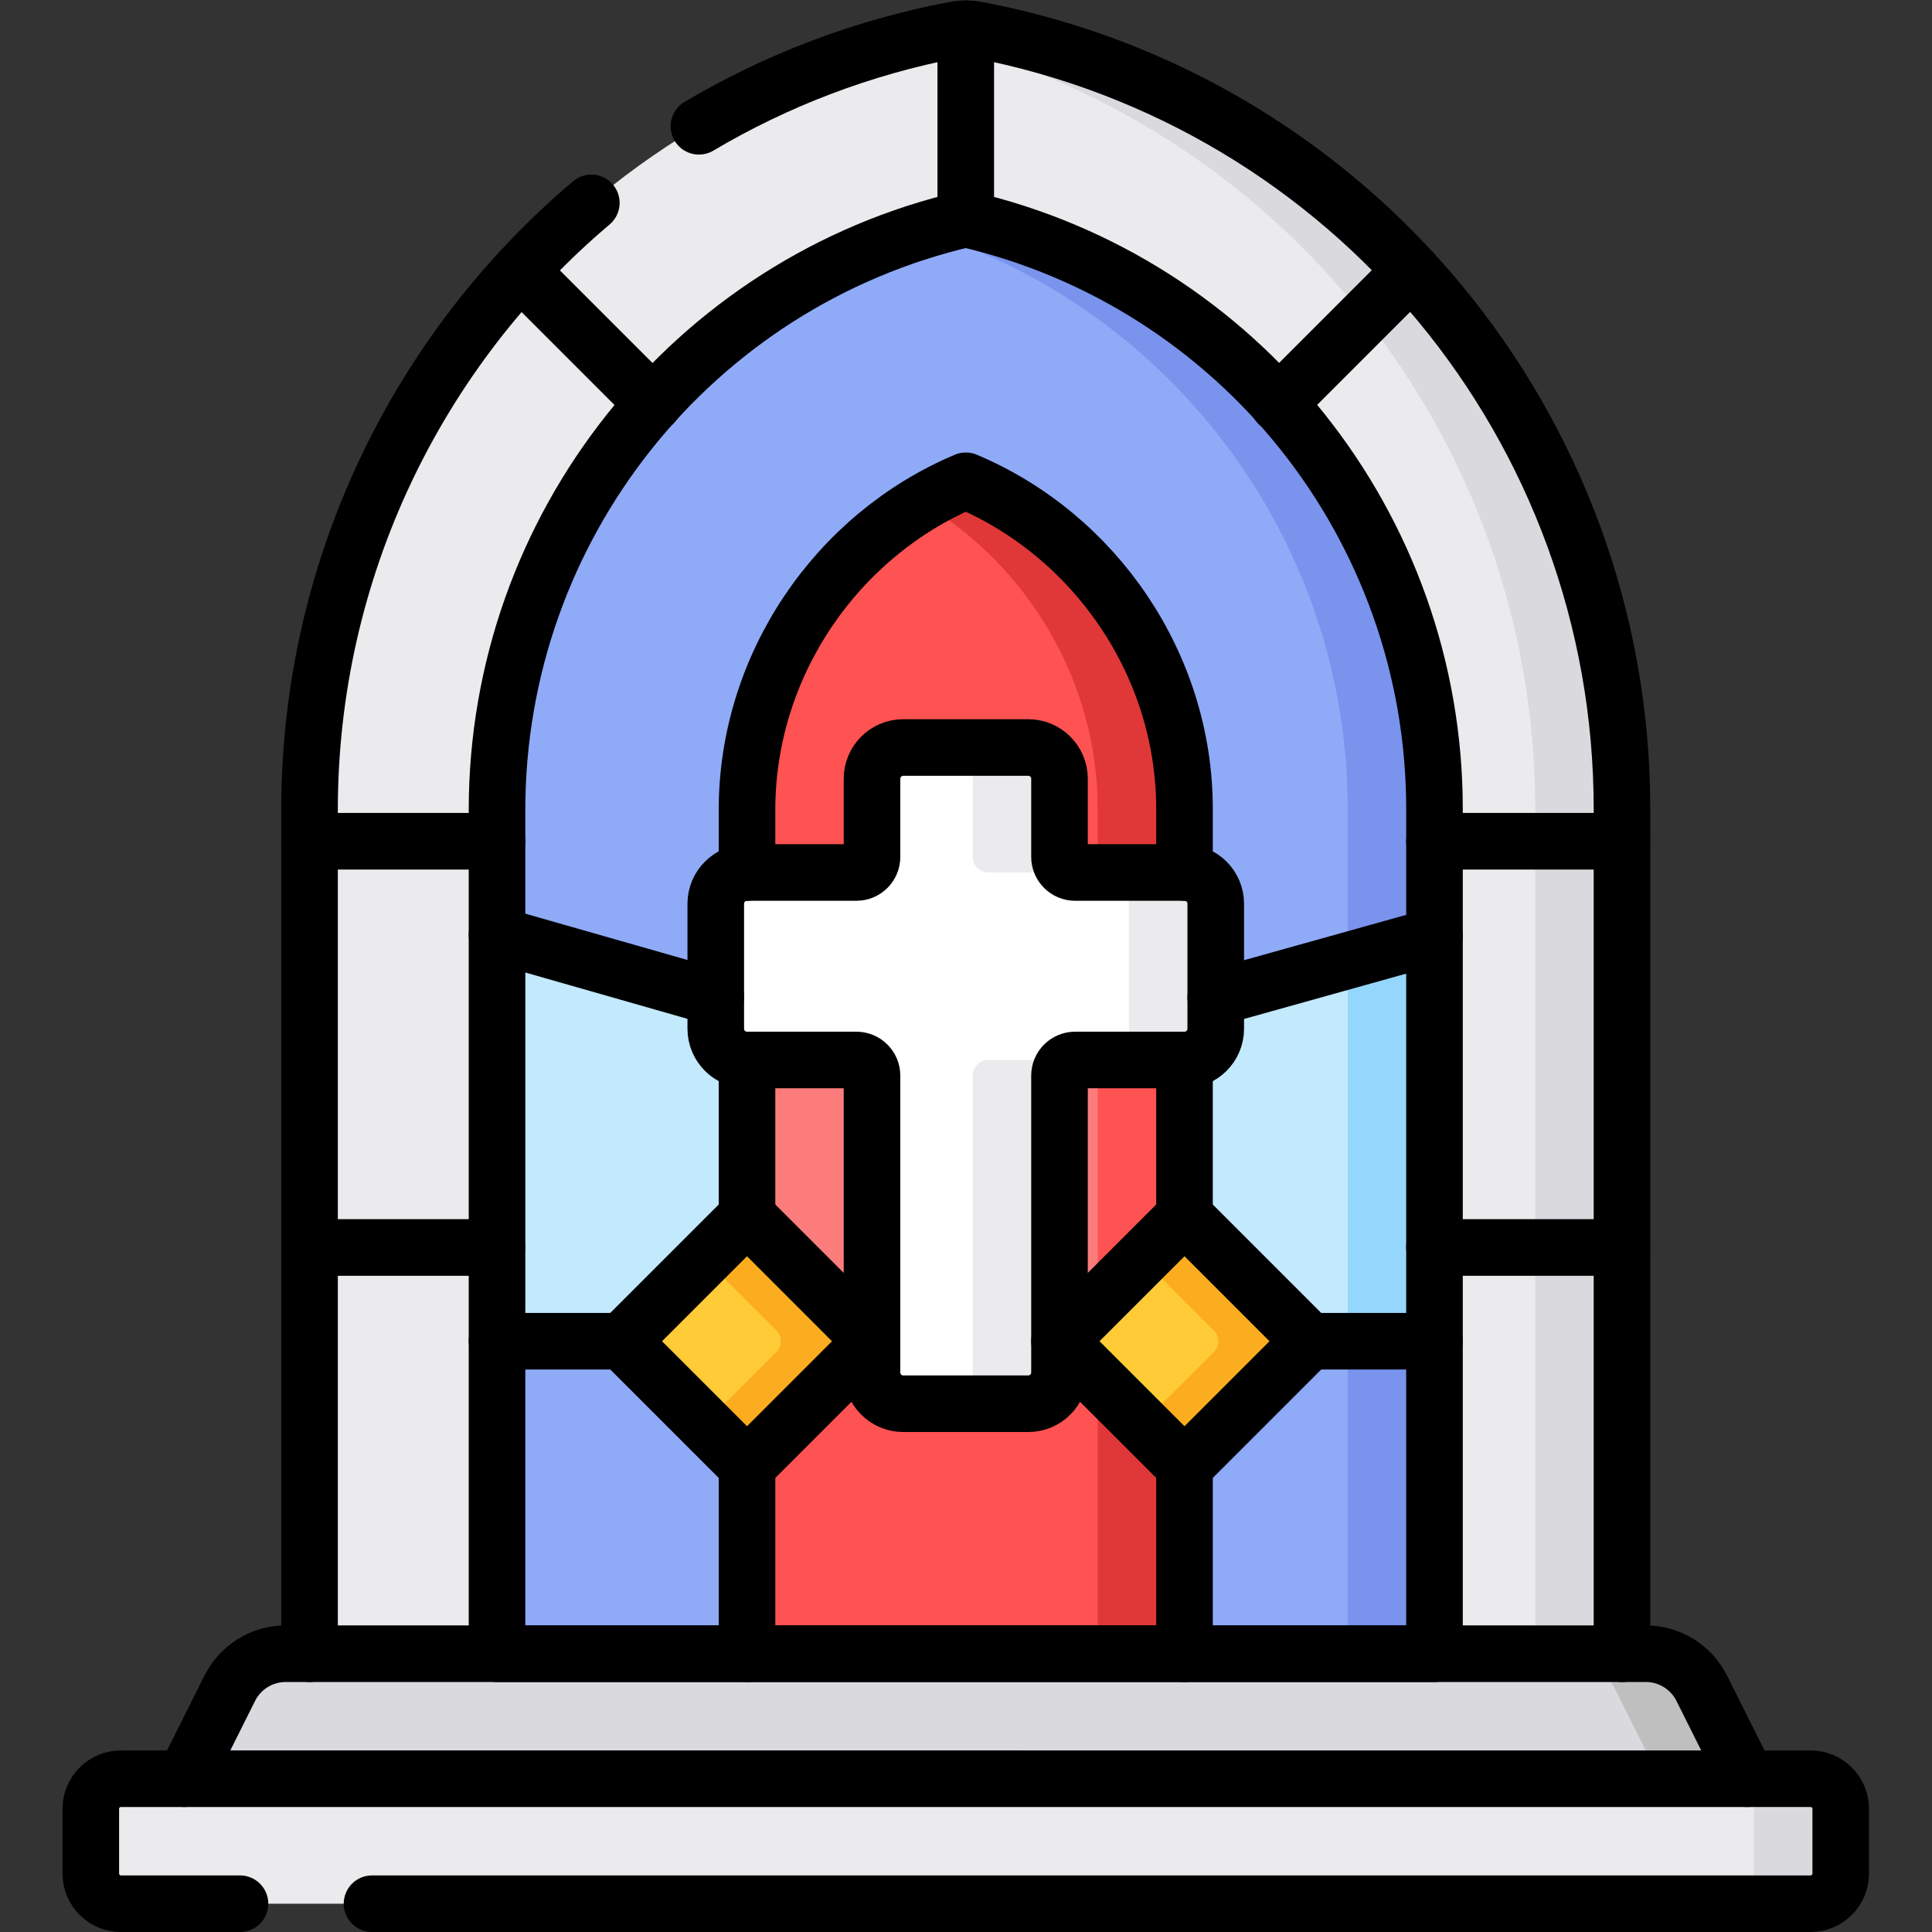 <?xml version="1.0" encoding="UTF-8" standalone="no"?>
<!-- Created with Inkscape (http://www.inkscape.org/) -->

<svg
   version="1.1"
   id="svg441"
   xml:space="preserve"
   width="682.667"
   height="682.667"
   viewBox="0 0 682.667 682.667"
   xmlns="http://www.w3.org/2000/svg"
   xmlns:svg="http://www.w3.org/2000/svg"><rect x="0" y="0" width="682.667" height="682.667" fill="#333333" stroke="none"/><defs
     id="defs445"><clipPath
       clipPathUnits="userSpaceOnUse"
       id="clipPath455"><path
         d="M 0,512 H 512 V 0 H 0 Z"
         id="path453" /></clipPath></defs><g
     id="g447"
     transform="matrix(1.333,0,0,-1.333,0,682.667)"><g
       id="g449"><g
         id="g451"
         clip-path="url(#clipPath455)"><g
           id="g457"
           transform="translate(82.05,65.11)"><path
             d="m 0,0 v 232.334 c 0,100.913 71.72,187.881 170.85,206.763 2.048,0.39 4.152,0.39 6.2,0 v 0 C 276.181,420.215 347.9,333.545 347.9,232.632 V 0 Z"
             style="fill:#ebeaec;fill-opacity:1;fill-rule:nonzero;stroke:none"
             id="path459" /></g><g
           id="g461"
           transform="translate(259.1,504.207)"><path
             d="m 0,0 v 0 c -2.048,0.39 -4.152,0.39 -6.2,0 -2.823,-0.538 -5.621,-1.138 -8.398,-1.785 94.753,-22.054 162.448,-106.642 162.448,-204.68 v -232.633 h 23 v 232.633 C 170.85,-105.552 99.13,-18.882 0,0"
             style="fill:#dad9dd;fill-opacity:1;fill-rule:nonzero;stroke:none"
             id="path463" /></g><g
           id="g465"
           transform="translate(380.25,263.922)"><path
             d="M 0,0 V 33.82 C 0,108.649 -51.877,173.406 -124.249,190.155 -196.618,173.393 -248.5,108.514 -248.5,33.523 V 0.361 l 16.567,-53.841 -16.567,-53.842 v -91.491 H 0 v 91.491 l -11.5,53.842 z"
             style="fill:#8faaf7;fill-opacity:1;fill-rule:nonzero;stroke:none"
             id="path467" /></g><g
           id="g469"
           transform="translate(380.25,263.922)"><path
             d="m 0,0 v 33.82 c 0,74.829 -51.877,139.586 -124.249,156.335 -3.894,-0.902 -7.724,-1.951 -11.495,-3.126 C -69.444,166.394 -23,104.619 -23,33.82 V -198.813 H 0 v 91.491 l -11.5,53.842 z"
             style="fill:#7a93ed;fill-opacity:1;fill-rule:nonzero;stroke:none"
             id="path471" /></g><g
           id="g473"
           transform="translate(131.75,156.6)"><path
             d="M 0,0 H 66.267 182.233 248.5 V 107.322 L 190.517,91.117 H 57.983 L 0,107.683 Z"
             style="fill:#c3e9fc;fill-opacity:1;fill-rule:nonzero;stroke:none"
             id="path475" /></g><g
           id="g477"
           transform="translate(313.983,297.743)"><path
             d="M 0,0 C 0,38.09 -23.623,72.48 -57.971,86.936 -92.333,72.452 -115.967,37.942 -115.967,-0.297 v -49.729 l 14.304,-45.558 -14.304,-45.559 v -91.201 H 0 v 91.201 L -13.978,-95.584 0,-50.026 Z"
             style="fill:#ff5252;fill-opacity:1;fill-rule:nonzero;stroke:none"
             id="path479" /></g><g
           id="g481"
           transform="translate(313.983,247.717)"><path
             d="m 0,0 v 50.026 c 0,38.09 -23.623,72.48 -57.971,86.935 -3.984,-1.678 -7.816,-3.638 -11.491,-5.83 C -41.46,114.455 -23,83.691 -23,50.026 V -182.318 H 0 v 91.201 l -13.978,45.558 z"
             style="fill:#e03838;fill-opacity:1;fill-rule:nonzero;stroke:none"
             id="path483" /></g><path
           d="m 198.017,156.6 h 115.967 v 91.117 H 198.017 Z"
           style="fill:#fc7c7c;fill-opacity:1;fill-rule:nonzero;stroke:none"
           id="path485" /><path
           d="m 290.983,156.6 h 23 v 91.117 h -23 z"
           style="fill:#ff5252;fill-opacity:1;fill-rule:nonzero;stroke:none"
           id="path487" /><g
           id="g489"
           transform="translate(357.25,156.6)"><path
             d="M 0,0 H 23 V 107.322 L 0,100.894 Z"
             style="fill:#95d6fc;fill-opacity:1;fill-rule:nonzero;stroke:none"
             id="path491" /></g><g
           id="g493"
           transform="translate(344.288,153.772)"><path
             d="m 0,0 -27.477,-27.477 c -1.562,-1.562 -4.094,-1.562 -5.656,0 L -60.61,0 c -1.562,1.562 -1.562,4.095 0,5.657 l 27.477,27.476 c 1.562,1.562 4.094,1.562 5.656,0 L 0,5.657 C 1.562,4.095 1.562,1.562 0,0"
             style="fill:#ffcb37;fill-opacity:1;fill-rule:nonzero;stroke:none"
             id="path495" /></g><g
           id="g497"
           transform="translate(344.288,159.428)"><path
             d="m 0,0 -27.477,27.477 c -1.562,1.562 -4.094,1.562 -5.656,0 L -41.558,19.052 -22.506,0 c 1.562,-1.562 1.562,-4.095 0,-5.657 l -19.052,-19.051 8.425,-8.425 c 1.562,-1.562 4.094,-1.562 5.656,0 L 0,-5.657 C 1.562,-4.095 1.562,-1.562 0,0"
             style="fill:#fcac1f;fill-opacity:1;fill-rule:nonzero;stroke:none"
             id="path499" /></g><g
           id="g501"
           transform="translate(228.321,153.772)"><path
             d="m 0,0 -27.476,-27.477 c -1.563,-1.562 -4.095,-1.562 -5.657,0 L -60.609,0 c -1.563,1.562 -1.563,4.095 0,5.657 l 27.476,27.476 c 1.562,1.562 4.094,1.562 5.657,0 L 0,5.657 C 1.562,4.095 1.562,1.562 0,0"
             style="fill:#ffcb37;fill-opacity:1;fill-rule:nonzero;stroke:none"
             id="path503" /></g><g
           id="g505"
           transform="translate(228.321,159.428)"><path
             d="m 0,0 -27.476,27.477 c -1.563,1.562 -4.095,1.562 -5.657,0 L -41.558,19.052 -22.506,0 c 1.563,-1.562 1.563,-4.095 0,-5.657 l -19.052,-19.051 8.425,-8.425 c 1.562,-1.562 4.094,-1.562 5.657,0 L 0,-5.657 C 1.562,-4.095 1.562,-1.562 0,0"
             style="fill:#fcac1f;fill-opacity:1;fill-rule:nonzero;stroke:none"
             id="path507" /></g><g
           id="g509"
           transform="translate(313.983,280.85)"><path
             d="m 0,0 h -28.992 c -2.287,0 -4.141,1.854 -4.141,4.142 V 24.85 c 0,4.575 -3.709,8.283 -8.284,8.283 H -74.55 c -4.575,0 -8.283,-3.708 -8.283,-8.283 V 4.142 C -82.833,1.854 -84.687,0 -86.975,0 h -28.992 c -4.574,0 -8.283,-3.708 -8.283,-8.284 v -33.133 c 0,-4.575 3.709,-8.283 8.283,-8.283 h 28.992 c 2.288,0 4.142,-1.854 4.142,-4.142 v -78.691 c 0,-4.575 3.708,-8.284 8.283,-8.284 h 33.133 c 4.575,0 8.284,3.709 8.284,8.284 v 78.691 c 0,2.288 1.854,4.142 4.141,4.142 L 0,-49.7 c 4.575,0 8.283,3.708 8.283,8.283 V -8.284 C 8.283,-3.708 4.575,0 0,0"
             style="fill:#ffffff;fill-opacity:1;fill-rule:nonzero;stroke:none"
             id="path511" /></g><g
           id="g513"
           transform="translate(313.983,280.85)"><path
             d="m 0,0 h -23 c 4.575,0 8.283,-3.708 8.283,-8.283 v -33.134 c 0,-4.575 -3.708,-8.283 -8.283,-8.283 H 0 c 4.575,0 8.283,3.708 8.283,8.283 V -8.283 C 8.283,-3.708 4.575,0 0,0"
             style="fill:#ebeaec;fill-opacity:1;fill-rule:nonzero;stroke:none"
             id="path515" /></g><g
           id="g517"
           transform="translate(257.85,305.7)"><path
             d="m 0,0 v -20.708 c 0,-2.288 1.854,-4.142 4.142,-4.142 h 23 c -2.288,0 -4.142,1.854 -4.142,4.142 V 0 c 0,4.575 -3.708,8.283 -8.283,8.283 h -23 C -3.708,8.283 0,4.575 0,0"
             style="fill:#ebeaec;fill-opacity:1;fill-rule:nonzero;stroke:none"
             id="path519" /></g><g
           id="g521"
           transform="translate(257.85,227.008)"><path
             d="m 0,0 v -78.691 c 0,-4.576 -3.708,-8.284 -8.283,-8.284 h 23 c 4.575,0 8.283,3.708 8.283,8.284 V 0 c 0,2.288 1.854,4.142 4.142,4.142 h -23 C 1.854,4.142 0,2.288 0,0"
             style="fill:#ebeaec;fill-opacity:1;fill-rule:nonzero;stroke:none"
             id="path523" /></g><g
           id="g525"
           transform="translate(463.084,40.633)"><path
             d="m 0,0 -11.988,23.976 c -2.806,5.612 -8.543,9.157 -14.818,9.157 h -360.555 c -6.275,0 -12.012,-3.545 -14.818,-9.157 L -414.167,0 V -16.566 H 0 Z"
             style="fill:#dad9dd;fill-opacity:1;fill-rule:nonzero;stroke:none"
             id="path527" /></g><g
           id="g529"
           transform="translate(451.096,64.609)"><path
             d="m 0,0 c -2.806,5.612 -8.543,9.158 -14.818,9.158 h -23.083 c 6.275,0 12.011,-3.546 14.818,-9.158 l 11.987,-23.976 v -16.566 h 23.084 v 16.566 z"
             style="fill:#bfbfbf;fill-opacity:1;fill-rule:nonzero;stroke:none"
             id="path531" /></g><g
           id="g533"
           transform="translate(479.933,40.633)"><path
             d="m 0,0 h -447.867 c -4.418,0 -8,-3.582 -8,-8 v -17.133 c 0,-4.419 3.582,-8 8,-8 H 0 c 4.418,0 8,3.581 8,8 V -8 C 8,-3.582 4.418,0 0,0"
             style="fill:#ebeaec;fill-opacity:1;fill-rule:nonzero;stroke:none"
             id="path535" /></g><g
           id="g537"
           transform="translate(479.933,40.633)"><path
             d="m 0,0 h -23 c 4.418,0 8,-3.582 8,-8 v -17.133 c 0,-4.419 -3.582,-8 -8,-8 H 0 c 4.418,0 8,3.581 8,8 V -8 C 8,-3.582 4.418,0 0,0"
             style="fill:#dad9dd;fill-opacity:1;fill-rule:nonzero;stroke:none"
             id="path539" /></g><g
           id="g541"
           transform="translate(98.615,7.5)"><path
             d="m 0,0 h 381.318 c 4.419,0 8,3.582 8,8 v 17.133 c 0,4.419 -3.581,8 -8,8 H -66.548 c -4.418,0 -8,-3.581 -8,-8 V 8 c 0,-4.418 3.582,-8 8,-8 L -35,0"
             style="fill:none;stroke:#000000;stroke-width:15;stroke-linecap:round;stroke-linejoin:round;stroke-miterlimit:10;stroke-dasharray:none;stroke-opacity:1"
             id="path543" /></g><g
           id="g545"
           transform="translate(48.916,40.633)"><path
             d="m 0,0 11.988,23.976 c 2.806,5.612 8.543,9.157 14.818,9.157 h 360.555 c 6.275,0 12.012,-3.545 14.818,-9.157 L 414.167,0"
             style="fill:none;stroke:#000000;stroke-width:15;stroke-linecap:round;stroke-linejoin:round;stroke-miterlimit:10;stroke-dasharray:none;stroke-opacity:1"
             id="path547" /></g><g
           id="g549"
           transform="translate(185.27,478.654)"><path
             d="m 0,0 c 20.437,12.113 43.201,20.9 67.63,25.554 2.048,0.39 4.152,0.39 6.2,0 v 0 C 172.96,6.671 244.68,-79.999 244.68,-180.911 v -223.976"
             style="fill:none;stroke:#000000;stroke-width:15;stroke-linecap:round;stroke-linejoin:round;stroke-miterlimit:10;stroke-dasharray:none;stroke-opacity:1"
             id="path551" /></g><g
           id="g553"
           transform="translate(82.05,73.767)"><path
             d="m 0,0 v 223.678 c 0,63.75 28.623,121.935 74.696,160.905"
             style="fill:none;stroke:#000000;stroke-width:15;stroke-linecap:round;stroke-linejoin:round;stroke-miterlimit:10;stroke-dasharray:none;stroke-opacity:1"
             id="path555" /></g><g
           id="g557"
           transform="translate(256.001,454.078)"><path
             d="m 0,0 c 72.372,-16.75 124.249,-81.506 124.249,-156.335 v -223.976 h -248.5 v 223.678 C -124.251,-81.641 -72.369,-16.762 0,0"
             style="fill:none;stroke:#000000;stroke-width:15;stroke-linecap:round;stroke-linejoin:round;stroke-miterlimit:10;stroke-dasharray:none;stroke-opacity:1"
             id="path559" /></g><g
           id="g561"
           transform="translate(82.05,181.45)"><path
             d="M 0,0 H 49.7"
             style="fill:none;stroke:#000000;stroke-width:15;stroke-linecap:round;stroke-linejoin:round;stroke-miterlimit:10;stroke-dasharray:none;stroke-opacity:1"
             id="path563" /></g><g
           id="g565"
           transform="translate(82.05,289.133)"><path
             d="M 0,0 H 49.7"
             style="fill:none;stroke:#000000;stroke-width:15;stroke-linecap:round;stroke-linejoin:round;stroke-miterlimit:10;stroke-dasharray:none;stroke-opacity:1"
             id="path567" /></g><g
           id="g569"
           transform="translate(380.25,289.133)"><path
             d="M 0,0 H 49.7"
             style="fill:none;stroke:#000000;stroke-width:15;stroke-linecap:round;stroke-linejoin:round;stroke-miterlimit:10;stroke-dasharray:none;stroke-opacity:1"
             id="path571" /></g><g
           id="g573"
           transform="translate(380.25,181.45)"><path
             d="M 0,0 H 49.7"
             style="fill:none;stroke:#000000;stroke-width:15;stroke-linecap:round;stroke-linejoin:round;stroke-miterlimit:10;stroke-dasharray:none;stroke-opacity:1"
             id="path575" /></g><g
           id="g577"
           transform="translate(338.834,405.1)"><path
             d="M 0,0 35.294,35.294"
             style="fill:none;stroke:#000000;stroke-width:15;stroke-linecap:round;stroke-linejoin:round;stroke-miterlimit:10;stroke-dasharray:none;stroke-opacity:1"
             id="path579" /></g><g
           id="g581"
           transform="translate(137.935,440.331)"><path
             d="M 0,0 35.231,-35.231"
             style="fill:none;stroke:#000000;stroke-width:15;stroke-linecap:round;stroke-linejoin:round;stroke-miterlimit:10;stroke-dasharray:none;stroke-opacity:1"
             id="path583" /></g><g
           id="g585"
           transform="translate(256,504.463)"><path
             d="M 0,0 V -50.386"
             style="fill:none;stroke:#000000;stroke-width:15;stroke-linecap:round;stroke-linejoin:round;stroke-miterlimit:10;stroke-dasharray:none;stroke-opacity:1"
             id="path587" /></g><g
           id="g589"
           transform="translate(313.983,280.85)"><path
             d="m 0,0 h -28.992 c -2.287,0 -4.141,1.854 -4.141,4.142 V 24.85 c 0,4.575 -3.709,8.283 -8.284,8.283 H -74.55 c -4.575,0 -8.283,-3.708 -8.283,-8.283 V 4.142 C -82.833,1.854 -84.687,0 -86.975,0 h -28.992 c -4.574,0 -8.283,-3.708 -8.283,-8.284 v -33.133 c 0,-4.575 3.709,-8.283 8.283,-8.283 h 28.992 c 2.288,0 4.142,-1.854 4.142,-4.142 v -78.691 c 0,-4.575 3.708,-8.284 8.283,-8.284 h 33.133 c 4.575,0 8.284,3.709 8.284,8.284 v 78.691 c 0,2.288 1.854,4.142 4.141,4.142 L 0,-49.7 c 4.575,0 8.283,3.708 8.283,8.283 V -8.284 C 8.283,-3.708 4.575,0 0,0 Z"
             style="fill:none;stroke:#000000;stroke-width:15;stroke-linecap:round;stroke-linejoin:round;stroke-miterlimit:10;stroke-dasharray:none;stroke-opacity:1"
             id="path591" /></g><g
           id="g593"
           transform="translate(231.15,156.6)"><path
             d="M 0,0 -33.133,-33.133 -66.267,0 -33.133,33.133 Z"
             style="fill:none;stroke:#000000;stroke-width:15;stroke-linecap:round;stroke-linejoin:round;stroke-miterlimit:10;stroke-dasharray:none;stroke-opacity:1"
             id="path595" /></g><g
           id="g597"
           transform="translate(347.117,156.6)"><path
             d="M 0,0 -33.133,-33.133 -66.267,0 -33.133,33.133 Z"
             style="fill:none;stroke:#000000;stroke-width:15;stroke-linecap:round;stroke-linejoin:round;stroke-miterlimit:10;stroke-dasharray:none;stroke-opacity:1"
             id="path599" /></g><g
           id="g601"
           transform="translate(131.75,264.283)"><path
             d="M 0,0 57.983,-16.566"
             style="fill:none;stroke:#000000;stroke-width:15;stroke-linecap:round;stroke-linejoin:round;stroke-miterlimit:10;stroke-dasharray:none;stroke-opacity:1"
             id="path603" /></g><g
           id="g605"
           transform="translate(313.983,280.85)"><path
             d="m 0,0 v 16.893 c 0,38.09 -23.623,72.48 -57.971,86.935 -34.362,-14.483 -57.996,-48.993 -57.996,-87.233 V 0"
             style="fill:none;stroke:#000000;stroke-width:15;stroke-linecap:round;stroke-linejoin:round;stroke-miterlimit:10;stroke-dasharray:none;stroke-opacity:1"
             id="path607" /></g><g
           id="g609"
           transform="translate(313.983,189.733)"><path
             d="M 0,0 V 41.417"
             style="fill:none;stroke:#000000;stroke-width:15;stroke-linecap:round;stroke-linejoin:round;stroke-miterlimit:10;stroke-dasharray:none;stroke-opacity:1"
             id="path611" /></g><g
           id="g613"
           transform="translate(313.983,73.766)"><path
             d="M 0,0 V 49.701"
             style="fill:none;stroke:#000000;stroke-width:15;stroke-linecap:round;stroke-linejoin:round;stroke-miterlimit:10;stroke-dasharray:none;stroke-opacity:1"
             id="path615" /></g><g
           id="g617"
           transform="translate(198.017,123.467)"><path
             d="M 0,0 V -49.701"
             style="fill:none;stroke:#000000;stroke-width:15;stroke-linecap:round;stroke-linejoin:round;stroke-miterlimit:10;stroke-dasharray:none;stroke-opacity:1"
             id="path619" /></g><g
           id="g621"
           transform="translate(198.017,231.15)"><path
             d="M 0,0 V -41.417"
             style="fill:none;stroke:#000000;stroke-width:15;stroke-linecap:round;stroke-linejoin:round;stroke-miterlimit:10;stroke-dasharray:none;stroke-opacity:1"
             id="path623" /></g><g
           id="g625"
           transform="translate(322.267,247.717)"><path
             d="M 0,0 57.983,16.205"
             style="fill:none;stroke:#000000;stroke-width:15;stroke-linecap:round;stroke-linejoin:round;stroke-miterlimit:10;stroke-dasharray:none;stroke-opacity:1"
             id="path627" /></g><g
           id="g629"
           transform="translate(164.883,156.6)"><path
             d="M 0,0 H -33.133"
             style="fill:none;stroke:#000000;stroke-width:15;stroke-linecap:round;stroke-linejoin:round;stroke-miterlimit:10;stroke-dasharray:none;stroke-opacity:1"
             id="path631" /></g><g
           id="g633"
           transform="translate(347.117,156.6)"><path
             d="M 0,0 H 33.133"
             style="fill:none;stroke:#000000;stroke-width:15;stroke-linecap:round;stroke-linejoin:round;stroke-miterlimit:10;stroke-dasharray:none;stroke-opacity:1"
             id="path635" /></g></g></g></g></svg>
